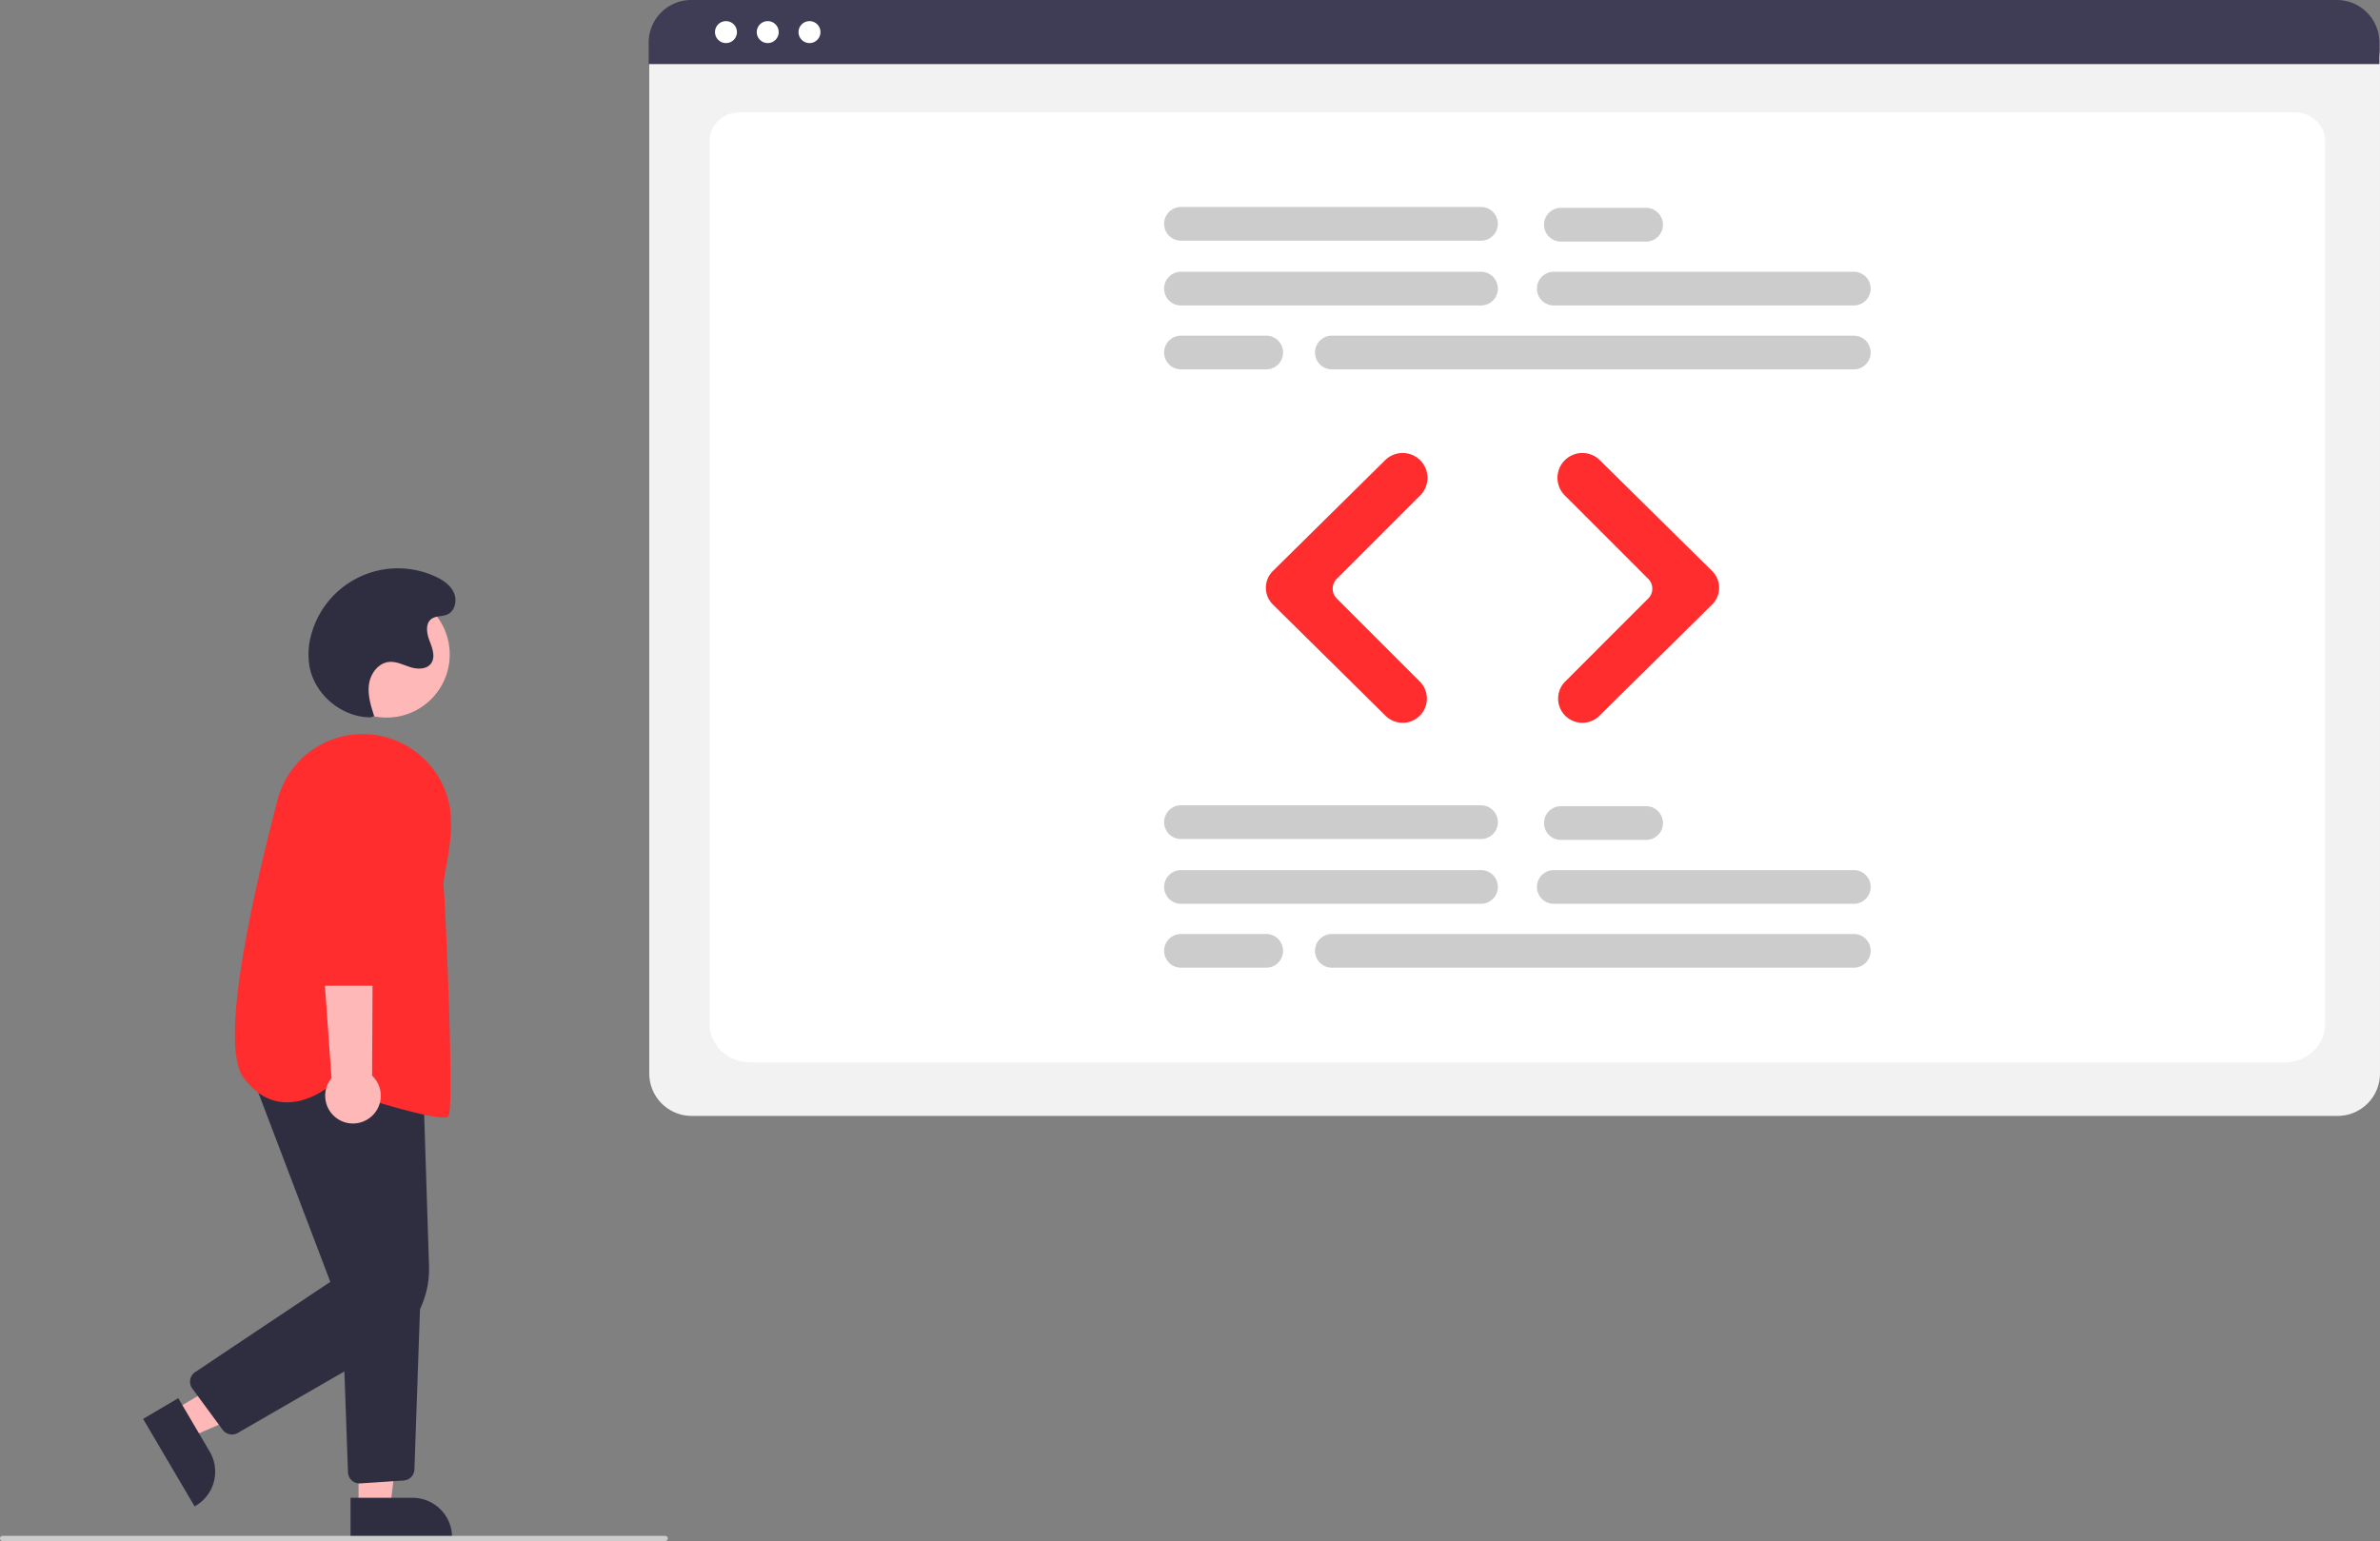 <svg xmlns="http://www.w3.org/2000/svg" data-name="Layer 1" width="926.622" height="600.085" viewBox="0 0 926.622 600.085" xmlns:xlink="http://www.w3.org/1999/xlink"><rect x="0" y="0" width="926.622" height="600.085" fill="#808080" stroke="none"/><circle cx="150.534" cy="254.872" r="24.561" fill="#ffb8b8"/><polygon points="67.543 549.197 73.762 559.763 117.474 540.803 108.295 525.21 67.543 549.197" fill="#ffb8b8"/><path d="M206.096,694.43,218.343,715.237l.001.001A15.386,15.386,0,0,1,212.888,736.302l-.431.254L192.405,702.489Z" transform="translate(-136.689 -149.958)" fill="#2f2e41"/><polygon points="139.6 587.26 151.86 587.259 157.692 539.971 139.598 539.972 139.6 587.26" fill="#ffb8b8"/><path d="M273.162,733.215l24.144-.001h.001a15.386,15.386,0,0,1,15.386,15.386v.5l-39.531.001Z" transform="translate(-136.689 -149.958)" fill="#2f2e41"/><path d="M227.001,708.567a4.493,4.493,0,0,1-3.624-1.833l-11.824-16.059a4.5,4.5,0,0,1,1.125-6.41l52.614-35.142-31.747-83.475L301.434,571.252l2.287,71.733A36.046,36.046,0,0,1,285.675,675.409l-56.427,32.554A4.486,4.486,0,0,1,227.001,708.567Z" transform="translate(-136.689 -149.958)" fill="#2f2e41"/><path d="M276.659,727.617a4.5,4.5,0,0,1-4.489-4.34l-2.488-69.882,30.808-1.623-2.453,70.384a4.487,4.487,0,0,1-4.2,4.333l-16.873,1.118C276.863,727.614,276.761,727.617,276.659,727.617Z" transform="translate(-136.689 -149.958)" fill="#2f2e41"/><path d="M309.291,585.129c-7.838,0-35.217-8.816-44.721-11.959-1.422,1.138-9.233,6.979-18.351,5.911-5.626-.66-10.579-3.845-14.721-9.466-9.147-12.414,2.151-65.651,13.239-108.126a34.268,34.268,0,0,1,40.529-24.88h0a34.571,34.571,0,0,1,26.088,25.378c2.088,8.498.292,18.494-1.02,25.794-.616,3.432-1.104,6.143-.937,7.475.644,5.148,4.219,85.892,1.92,89.34C311.071,584.963,310.363,585.129,309.291,585.129Z" transform="translate(-136.689 -149.958)" fill="#ff2d2d"/><path d="M280.616,585.272a10.743,10.743,0,0,0,.942-16.446l.485-97.844-23.045,3.837,6.769,94.97A10.801,10.801,0,0,0,280.616,585.272Z" transform="translate(-136.689 -149.958)" fill="#ffb8b8"/><path d="M285.946,533.818H261.124a4.514,4.514,0,0,1-4.5-4.459l-.609-67.292a17.603,17.603,0,1,1,35.204.043L290.446,529.37A4.515,4.515,0,0,1,285.946,533.818Z" transform="translate(-136.689 -149.958)" fill="#ff2d2d"/><path d="M280.969,429.289c-11.245.021-21.854-8.868-23.803-19.943a28.671,28.671,0,0,1,.919-13.014A34.954,34.954,0,0,1,306.021,374.379c3.008,1.361,5.971,3.316,7.349,6.317s.515,7.195-2.498,8.546c-1.969.882-4.44.449-6.187,1.716-2.509,1.819-1.863,5.691-.743,8.581s2.388,6.387.509,8.852c-1.75,2.297-5.249,2.226-8.004,1.361s-5.476-2.313-8.349-2.018c-4.19.43-7.202,4.598-7.759,8.773s.755,8.349,2.05,12.357Z" transform="translate(-136.689 -149.958)" fill="#2f2e41"/><path d="M395.689,750.042h-258a1,1,0,1,1,0-2h258a1,1,0,0,1,0,2Z" transform="translate(-136.689 -149.958)" fill="#ccc"/><path d="M1046.811,584.505H405.972a16.519,16.519,0,0,1-16.5-16.5V172.852a12.102,12.102,0,0,1,12.088-12.088h649.453a12.311,12.311,0,0,1,12.297,12.297V568.005A16.519,16.519,0,0,1,1046.811,584.505Z" transform="translate(-136.689 -149.958)" fill="#f2f2f2"/><path d="M1026.091,563.673H428.846c-8.755,0-15.878-6.67-15.878-14.868v-344.105c0-6.08,5.278-11.027,11.766-11.027H1030.008c6.595,0,11.961,5.028,11.961,11.208V548.805C1041.969,557.003,1034.846,563.673,1026.091,563.673Z" transform="translate(-136.689 -149.958)" fill="#fff"/><path d="M1063.081,174.908H389.241v-8.4a16.574,16.574,0,0,1,16.56-16.55H1046.521a16.574,16.574,0,0,1,16.56,16.55Z" transform="translate(-136.689 -149.958)" fill="#3f3d56"/><circle cx="282.647" cy="12.5" r="4.283" fill="#fff"/><circle cx="298.906" cy="12.5" r="4.283" fill="#fff"/><circle cx="315.165" cy="12.5" r="4.283" fill="#fff"/><path d="M713.3,268.912H596.492a6.566,6.566,0,0,1,0-13.132H713.3a6.566,6.566,0,1,1,0,13.132Z" transform="translate(-136.689 -149.958)" fill="#ccc"/><path d="M858.446,268.912H741.638a6.566,6.566,0,0,1,0-13.132H858.446a6.566,6.566,0,1,1,0,13.132Z" transform="translate(-136.689 -149.958)" fill="#ccc"/><path d="M858.446,293.794H655.241a6.566,6.566,0,1,1,0-13.132H858.446a6.566,6.566,0,1,1,0,13.132Z" transform="translate(-136.689 -149.958)" fill="#ccc"/><path d="M713.3,243.684H596.492a6.566,6.566,0,0,1,0-13.132H713.3a6.566,6.566,0,1,1,0,13.132Z" transform="translate(-136.689 -149.958)" fill="#ccc"/><path d="M777.579,244.03H744.402a6.566,6.566,0,0,1,0-13.132H777.579a6.566,6.566,0,1,1,0,13.132Z" transform="translate(-136.689 -149.958)" fill="#ccc"/><path d="M629.668,293.794H596.492a6.566,6.566,0,0,1,0-13.132h33.176a6.566,6.566,0,1,1,0,13.132Z" transform="translate(-136.689 -149.958)" fill="#ccc"/><path d="M713.3,501.912H596.492a6.566,6.566,0,0,1,0-13.132H713.3a6.566,6.566,0,1,1,0,13.132Z" transform="translate(-136.689 -149.958)" fill="#ccc"/><path d="M858.446,501.912H741.638a6.566,6.566,0,0,1,0-13.132H858.446a6.566,6.566,0,1,1,0,13.132Z" transform="translate(-136.689 -149.958)" fill="#ccc"/><path d="M858.446,526.794H655.241a6.566,6.566,0,1,1,0-13.132H858.446a6.566,6.566,0,1,1,0,13.132Z" transform="translate(-136.689 -149.958)" fill="#ccc"/><path d="M713.3,476.684H596.492a6.566,6.566,0,0,1,0-13.132H713.3a6.566,6.566,0,1,1,0,13.132Z" transform="translate(-136.689 -149.958)" fill="#ccc"/><path d="M777.579,477.03H744.402a6.566,6.566,0,0,1,0-13.132H777.579a6.566,6.566,0,0,1,0,13.132Z" transform="translate(-136.689 -149.958)" fill="#ccc"/><path d="M629.668,526.794H596.492a6.566,6.566,0,0,1,0-13.132h33.176a6.566,6.566,0,1,1,0,13.132Z" transform="translate(-136.689 -149.958)" fill="#ccc"/><path d="M682.793,431.419a9.397,9.397,0,0,1-6.624-2.71l-43.909-43.359a9.152,9.152,0,0,1,0-13.023l43.731-43.184a9.702,9.702,0,0,1,13.644.043h0a9.689,9.689,0,0,1,0,13.687l-32.496,32.497a5.413,5.413,0,0,0,0,7.647l32.32,32.32a9.418,9.418,0,0,1-6.666,16.084Z" transform="translate(-136.689 -149.958)" fill="#ff2d2d"/><path d="M752.759,431.419a9.418,9.418,0,0,1-6.666-16.084L778.412,383.015a5.413,5.413,0,0,0,0-7.647L745.916,342.872a9.678,9.678,0,0,1,0-13.687h0a9.702,9.702,0,0,1,13.644-.043l43.731,43.184a9.152,9.152,0,0,1,0,13.023l-43.909,43.359A9.399,9.399,0,0,1,752.759,431.419Z" transform="translate(-136.689 -149.958)" fill="#ff2d2d"/></svg>